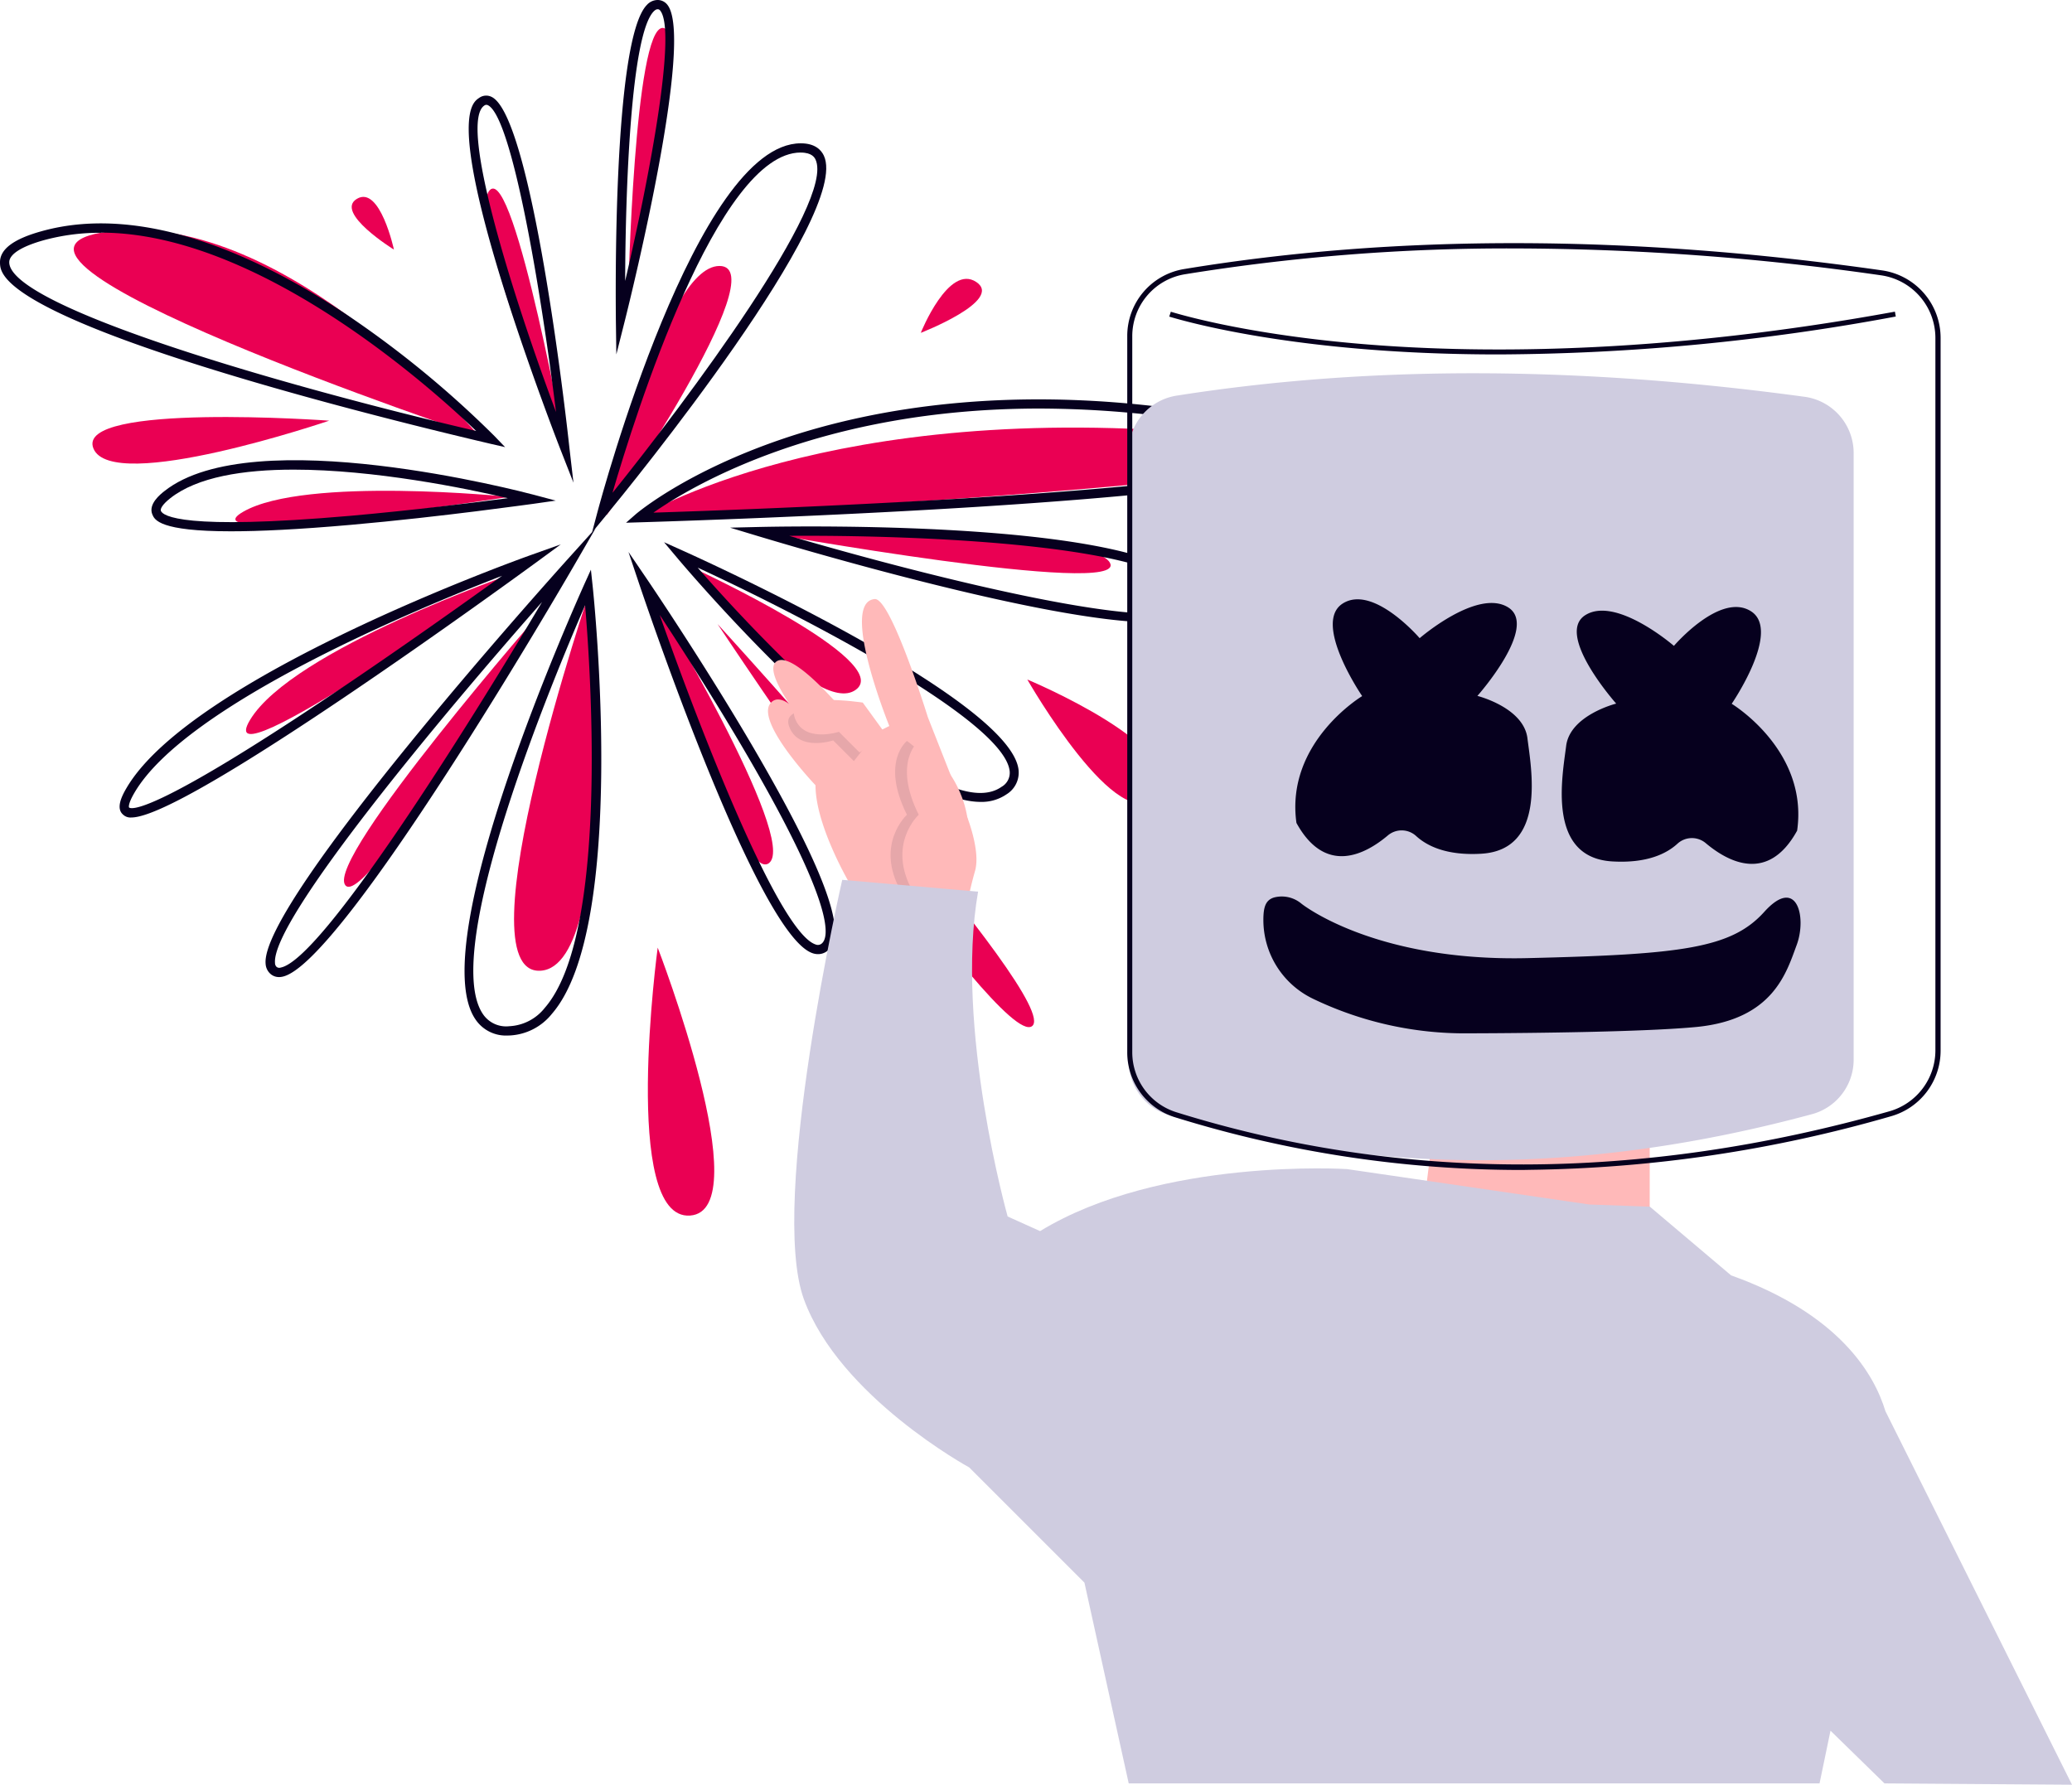 <svg xmlns="http://www.w3.org/2000/svg" viewBox="0 0 425.3 366.38"><defs><style>.cls-1{fill:#ea0053;}.cls-2,.cls-4{fill:#06001e;}.cls-3{fill:#ffb9b9;}.cls-4{isolation:isolate;opacity:0.1;}.cls-5{fill:#cfcce0;}</style></defs><g id="Livello_2" data-name="Livello 2"><g id="Livello_1-2" data-name="Livello 1"><g id="Illustrazione_scegli" data-name="Illustrazione scegli"><path class="cls-1" d="M105.53,117.67S60,133.34,51.32,147.8,105.53,117.67,105.53,117.67Z"/><path class="cls-2" d="M26.94,167.82a2.2,2.2,0,0,1-1.73-.64c-1.41-1.27-.26-3.68.74-5.38C39.25,139,106.17,114.94,109,113.93l6.12-2.18-5.24,3.84c-.2.14-19.66,14.39-39.59,27.82C39.32,164.28,30.12,167.82,26.94,167.82Zm76.12-49.62c-17.57,6.8-64.92,26.46-75.47,44.55-1.41,2.41-1.11,3-1.11,3,.29.31,3.88,2.23,42.53-23.78C82.48,132.92,95.77,123.45,103.06,118.2Z"/><path class="cls-1" d="M104.54,102s-41.91-4.3-54.63,3.06S104.54,102,104.54,102Z"/><path class="cls-2" d="M47.42,109.07c-14.67,0-15.68-2.36-16.14-3.43-.92-2.15,1.65-4.18,2.49-4.84,18.19-14.37,73.46.15,75.8.77l4.5,1.2-4.61.66c-.18,0-18.7,2.66-37.39,4.31C61.18,108.7,53.23,109.07,47.42,109.07ZM60.28,96.41c-10.33,0-19.79,1.5-25.33,5.87-1.68,1.33-2.09,2.22-1.92,2.61.42,1,4.48,4,38.88,1,12.81-1.13,25.55-2.73,32.31-3.62C95.56,100.23,76.8,96.41,60.28,96.41Z"/><path class="cls-1" d="M116.54,94.64S95.46,44,100.56,39,116.54,94.64,116.54,94.64Z"/><path class="cls-2" d="M117.71,99.09l-2.62-6.69c-.07-.17-6.48-16.6-11.77-33.52C92.43,24,96.9,21.07,98.36,20.09a2.46,2.46,0,0,1,2.52-.21c8.23,3.83,15.26,65.09,16,72.07ZM99.81,21.52a.73.73,0,0,0-.4.15c-5.24,3.49,5.39,37.88,14.72,62.92-3.2-25.82-9.1-60.69-14-63A.7.7,0,0,0,99.81,21.52Z"/><path class="cls-1" d="M124.51,105.77S135.83,54.6,147.68,54.6,124.51,105.77,124.51,105.77Z"/><path class="cls-2" d="M121.52,109.31l1.12-4.22c.83-3.09,20.37-75.67,41.73-75.67,2.93,0,4.19,1.37,4.73,2.52,5.7,12.07-39.62,67.7-44.81,74Zm42.85-78c-17.05,0-34,53.88-38.65,69.86,15.29-19,45.77-59.73,41.67-68.43C167.22,32.4,166.71,31.32,164.37,31.32Z"/><path class="cls-1" d="M131.15,106.28S170.06,81.7,249.77,89.2,131.15,106.28,131.15,106.28Z"/><path class="cls-2" d="M128.5,107.31l2-1.75c.41-.35,10.33-8.73,30.2-15.48,18.29-6.2,48.77-12,90.15-4.66,17.48,3.12,19.75,5.45,19.6,7.5s-.5,6.76-70.35,11.16c-34.13,2.14-68.62,3.14-69,3.15Zm84.84-23.44c-44.94,0-71.51,16-79.22,21.37,9.12-.29,37.64-1.28,65.91-3.06,64.9-4.08,68.5-8.55,68.57-9.4,0-.09-.05-2.28-18-5.49a211.22,211.22,0,0,0-37.22-3.42Z"/><path class="cls-1" d="M155.83,109.17s68.15-.91,72,6.37S155.83,109.17,155.83,109.17Z"/><path class="cls-2" d="M236.54,127.76c-21.76,0-74-15.62-81-17.72l-5.69-1.72,5.94-.14c8.72-.19,85.32-1.47,90.14,13.95a3.43,3.43,0,0,1-.75,3.66C243.82,127.18,240.75,127.76,236.54,127.76ZM162,110c32,9.37,76.36,20,81.8,14.47a1.55,1.55,0,0,0,.28-1.76C240.7,111.75,188.46,109.81,162,110Z"/><path class="cls-1" d="M142.54,116.72s41.17,19,33.12,24.88S142.54,116.72,142.54,116.72Z"/><path class="cls-2" d="M201.31,164.62c-19.91,0-60.46-47.89-62.34-50.13l-2.67-3.18,3.78,1.7c2.76,1.24,67.63,30.48,69,45.13a5.22,5.22,0,0,1-2.46,4.91A9,9,0,0,1,201.31,164.62Zm-58.1-48.09c15.66,18,50.49,53.35,62.36,45a3.31,3.31,0,0,0,1.68-3.18C206.22,147.79,163.83,126.07,143.21,116.53Z"/><path class="cls-1" d="M210.87,139.5s34.16,14.23,26.57,23.72S210.87,139.5,210.87,139.5Z"/><path class="cls-1" d="M147.29,128.11s71.17,77.82,64.53,82.56S147.29,128.11,147.29,128.11Z"/><path class="cls-1" d="M134,122.42s30,49.9,23.85,54.76S134,122.42,134,122.42Z"/><path class="cls-2" d="M167.92,195.87a3.38,3.38,0,0,1-1.1-.18c-11-3.61-33.13-68.44-35.62-75.82L129,113.31l3.9,5.73c.11.17,11.76,17.31,22.1,35.05,19.1,32.78,17.52,39.23,14.67,41.23A3,3,0,0,1,167.92,195.87Zm-32.5-69.61c8.07,22.92,24.33,65.11,32,67.63a1.21,1.21,0,0,0,1.16-.13c1.57-1.1,3.22-7.06-15.22-38.71-6.54-11.23-13.62-22.22-17.93-28.79Z"/><path class="cls-1" d="M121.32,120.52s-27,79.58-10.42,78.76S121.32,120.52,121.32,120.52Z"/><path class="cls-2" d="M104.19,212.58a7.52,7.52,0,0,1-6.64-3.38c-10.68-15.91,21-86.09,22.3-89.07l1.44-3.18.37,3.47c.3,2.84,7.15,69.81-8.37,87.7a11.82,11.82,0,0,1-8.67,4.45Zm15.91-88.32c-6.25,14.37-29.81,70.72-21,83.88a5.74,5.74,0,0,0,5.43,2.53,9.89,9.89,0,0,0,7.31-3.79C124.83,191.92,121.32,138.71,120.1,124.26Z"/><path class="cls-1" d="M112,124.48s-45.27,51.77-41.13,57.23S112,124.48,112,124.48Z"/><path class="cls-2" d="M57.26,200.58A2.63,2.63,0,0,1,55.6,200a3,3,0,0,1-1.08-2.15C53.39,185,113.65,118,116.21,115.14l6.07-6.73-4.54,7.84c-1.94,3.34-47.53,81.87-59.8,84.26A3.08,3.08,0,0,1,57.26,200.58Zm54-77c-20,22.68-55.59,65.18-54.81,74.11a1.06,1.06,0,0,0,.36.83.92.92,0,0,0,.81.11c8.48-1.65,38.12-48.92,53.64-75.05Z"/><path class="cls-1" d="M98.42,89.61S59,43,22.45,47.51,98.42,89.61,98.42,89.61Z"/><path class="cls-2" d="M103.68,91.79l-3.11-.71C100.33,91,75.38,85.3,50.72,78,.22,63.06.05,56.18,0,53.93c-.06-2.73,2.71-4.84,8.48-6.45,21.42-6,45.6,5.8,62.11,16.73a206.86,206.86,0,0,1,30.88,25.28Zm-82.94-44A43.59,43.59,0,0,0,9,49.31C4.38,50.6,1.86,52.22,1.9,53.88,2.11,63,58.12,79.24,97.73,88.47c-9.37-9-44.74-40.71-77-40.71Z"/><path class="cls-1" d="M67.57,86.36s-52.19-3.8-48.4,5.69S67.57,86.36,67.57,86.36Z"/><path class="cls-1" d="M80.86,51.24S78,38,73.27,40.81,80.86,51.24,80.86,51.24Z"/><path class="cls-1" d="M128.94,60.65s13-54.72,7.12-54.92S128.94,60.65,128.94,60.65Z"/><path class="cls-2" d="M126.51,72.76l-.1-7.27c0-2.33-.76-57.25,6.38-64.49A3,3,0,0,1,135,0a2.52,2.52,0,0,1,2,1c5.5,7-7.23,58.79-8.7,64.67ZM135,1.9c-.1,0-.38,0-.81.43-4.71,4.79-5.81,36.62-5.87,55.35,5.22-22.32,10.55-51.2,7.22-55.47A.64.64,0,0,0,135,1.9Z"/><path class="cls-1" d="M189,68.33s5.69-14.24,11.39-10.44S189,68.33,189,68.33Z"/><path class="cls-1" d="M135,194.54s-7.59,56,6.64,55S135,194.54,135,194.54Z"/><path class="cls-3" d="M174.66,181.81s-7.27-12.13-7.27-20.61c0,0-12.73-13.34-9.1-17s11.52,10.3,11.52,10.3-14.55-16.37-10.3-18.79,18.18,15.76,18.18,15.76l4.85-2.43s-10.3-25.4-3-26.06c3.33-.3,10.91,24.25,10.91,24.25l7.88,20s3,7.27,1.82,11.52a78.25,78.25,0,0,0-1.82,7.88Z"/><path class="cls-4" d="M193.45,184.84s4.24-6.67,2.71-16.85-10-15.88-10-15.88-5.46,4.24,0,15.15c0,0-6.67,6.06-1.21,15.76"/><path class="cls-3" d="M195.88,184.84s4.24-6.67,2.7-16.85-10-15.88-10-15.88-5.45,4.24,0,15.15c0,0-6.67,6.06-1.21,15.76"/><path class="cls-4" d="M179.21,151.2,175.87,146s-15.76-2.42-13.94,3,9.09,3,9.09,3l4.25,4.24Z"/><path class="cls-3" d="M181.93,150.89l-4.84-6.66s-15.76-2.43-14,3,9.1,3,9.1,3l4.24,4.24Z"/><polygon class="cls-3" points="294.38 230.6 291.34 254.85 338.62 257.88 338.62 228.78 294.38 230.6"/><path class="cls-5" d="M425.3,366.38,387,289.69c-2.29-7.58-9.44-19.93-31.67-27.87l-16.67-14.1-12.42-.45L276.49,240s-38.18-2.43-63,12.73l-6.66-3s-10.91-38.8-6.07-66.68l-27.88-2.43s-15.15,66.07-7.88,86.08,33.95,34.55,33.95,34.55l23.64,23.64,9.09,41.22H373.48l2.25-10.82,11.08,10.82Z"/><path class="cls-5" d="M371.69,228.79C327,240.84,283.14,241.7,240.18,229a11.56,11.56,0,0,1-8.5-11V92.5a11.66,11.66,0,0,1,10.09-11.32c40.53-6.35,83.47-5.86,128.38.24a11.66,11.66,0,0,1,10.33,11.35v125A11.59,11.59,0,0,1,371.69,228.79Z"/><path class="cls-2" d="M279.6,142.9s-10.28-15-4-19,15.8,7.11,15.8,7.11,11.85-10.27,18.17-6.32-6.32,18.17-6.32,18.17,9.48,2.37,10.27,8.69,3.95,22.92-9.48,23.71c-7.2.42-11.22-1.65-13.4-3.67a4.4,4.4,0,0,0-5.8-.06c-4.55,3.83-12.76,8.26-18.73-2.59C263.79,152.38,279.6,142.9,279.6,142.9Z"/><path class="cls-2" d="M355.45,144.48s10.27-15,3.95-19-15.81,7.11-15.81,7.11-11.85-10.27-18.17-6.32,6.32,18.17,6.32,18.17-9.48,2.37-10.27,8.69-4,22.92,9.48,23.71c7.2.42,11.22-1.65,13.4-3.67a4.4,4.4,0,0,1,5.8-.06c4.56,3.83,12.76,8.26,18.73-2.59C371.25,154,355.45,144.48,355.45,144.48Z"/><path class="cls-2" d="M267.13,185.51s14.82,11.93,46.42,11.18,41.83-2,48.58-9.49,8.76,1.15,6.66,6.79-4.79,15.27-20.53,16.83c-10.37,1-32.77,1.27-46.87,1.31a71.89,71.89,0,0,1-31.68-7l-.39-.19a17.94,17.94,0,0,1-10-16.08c0-2.66.46-4.09,2.2-4.62A6.27,6.27,0,0,1,267.13,185.51Z"/><path class="cls-2" d="M312.46,240.18a239.4,239.4,0,0,1-71.24-10.81A13.92,13.92,0,0,1,231.38,216V69a13.91,13.91,0,0,1,11.69-13.77c43.53-7.18,91.73-7.08,143.26.28a14,14,0,0,1,12,13.81v146.4a14,14,0,0,1-10.17,13.43,278.69,278.69,0,0,1-74.15,11ZM310.79,51a414.06,414.06,0,0,0-67.55,5.3A12.88,12.88,0,0,0,232.41,69V216a12.89,12.89,0,0,0,9.12,12.35c46,14.34,95.28,14.26,146.31-.22l.14.5-.14-.5a13,13,0,0,0,9.42-12.44V69.33a13,13,0,0,0-11.08-12.8A534.33,534.33,0,0,0,310.79,51Z"/><path class="cls-2" d="M307.62,72.76c-11.35,0-21.06-.51-29-1.2C253.59,69.39,240.11,65,240,65l.32-1c.13,0,13.53,4.39,38.44,6.55,23,2,60.77,2.46,110.19-6.57l.18,1A453.92,453.92,0,0,1,307.62,72.76Z"/></g></g></g></svg>